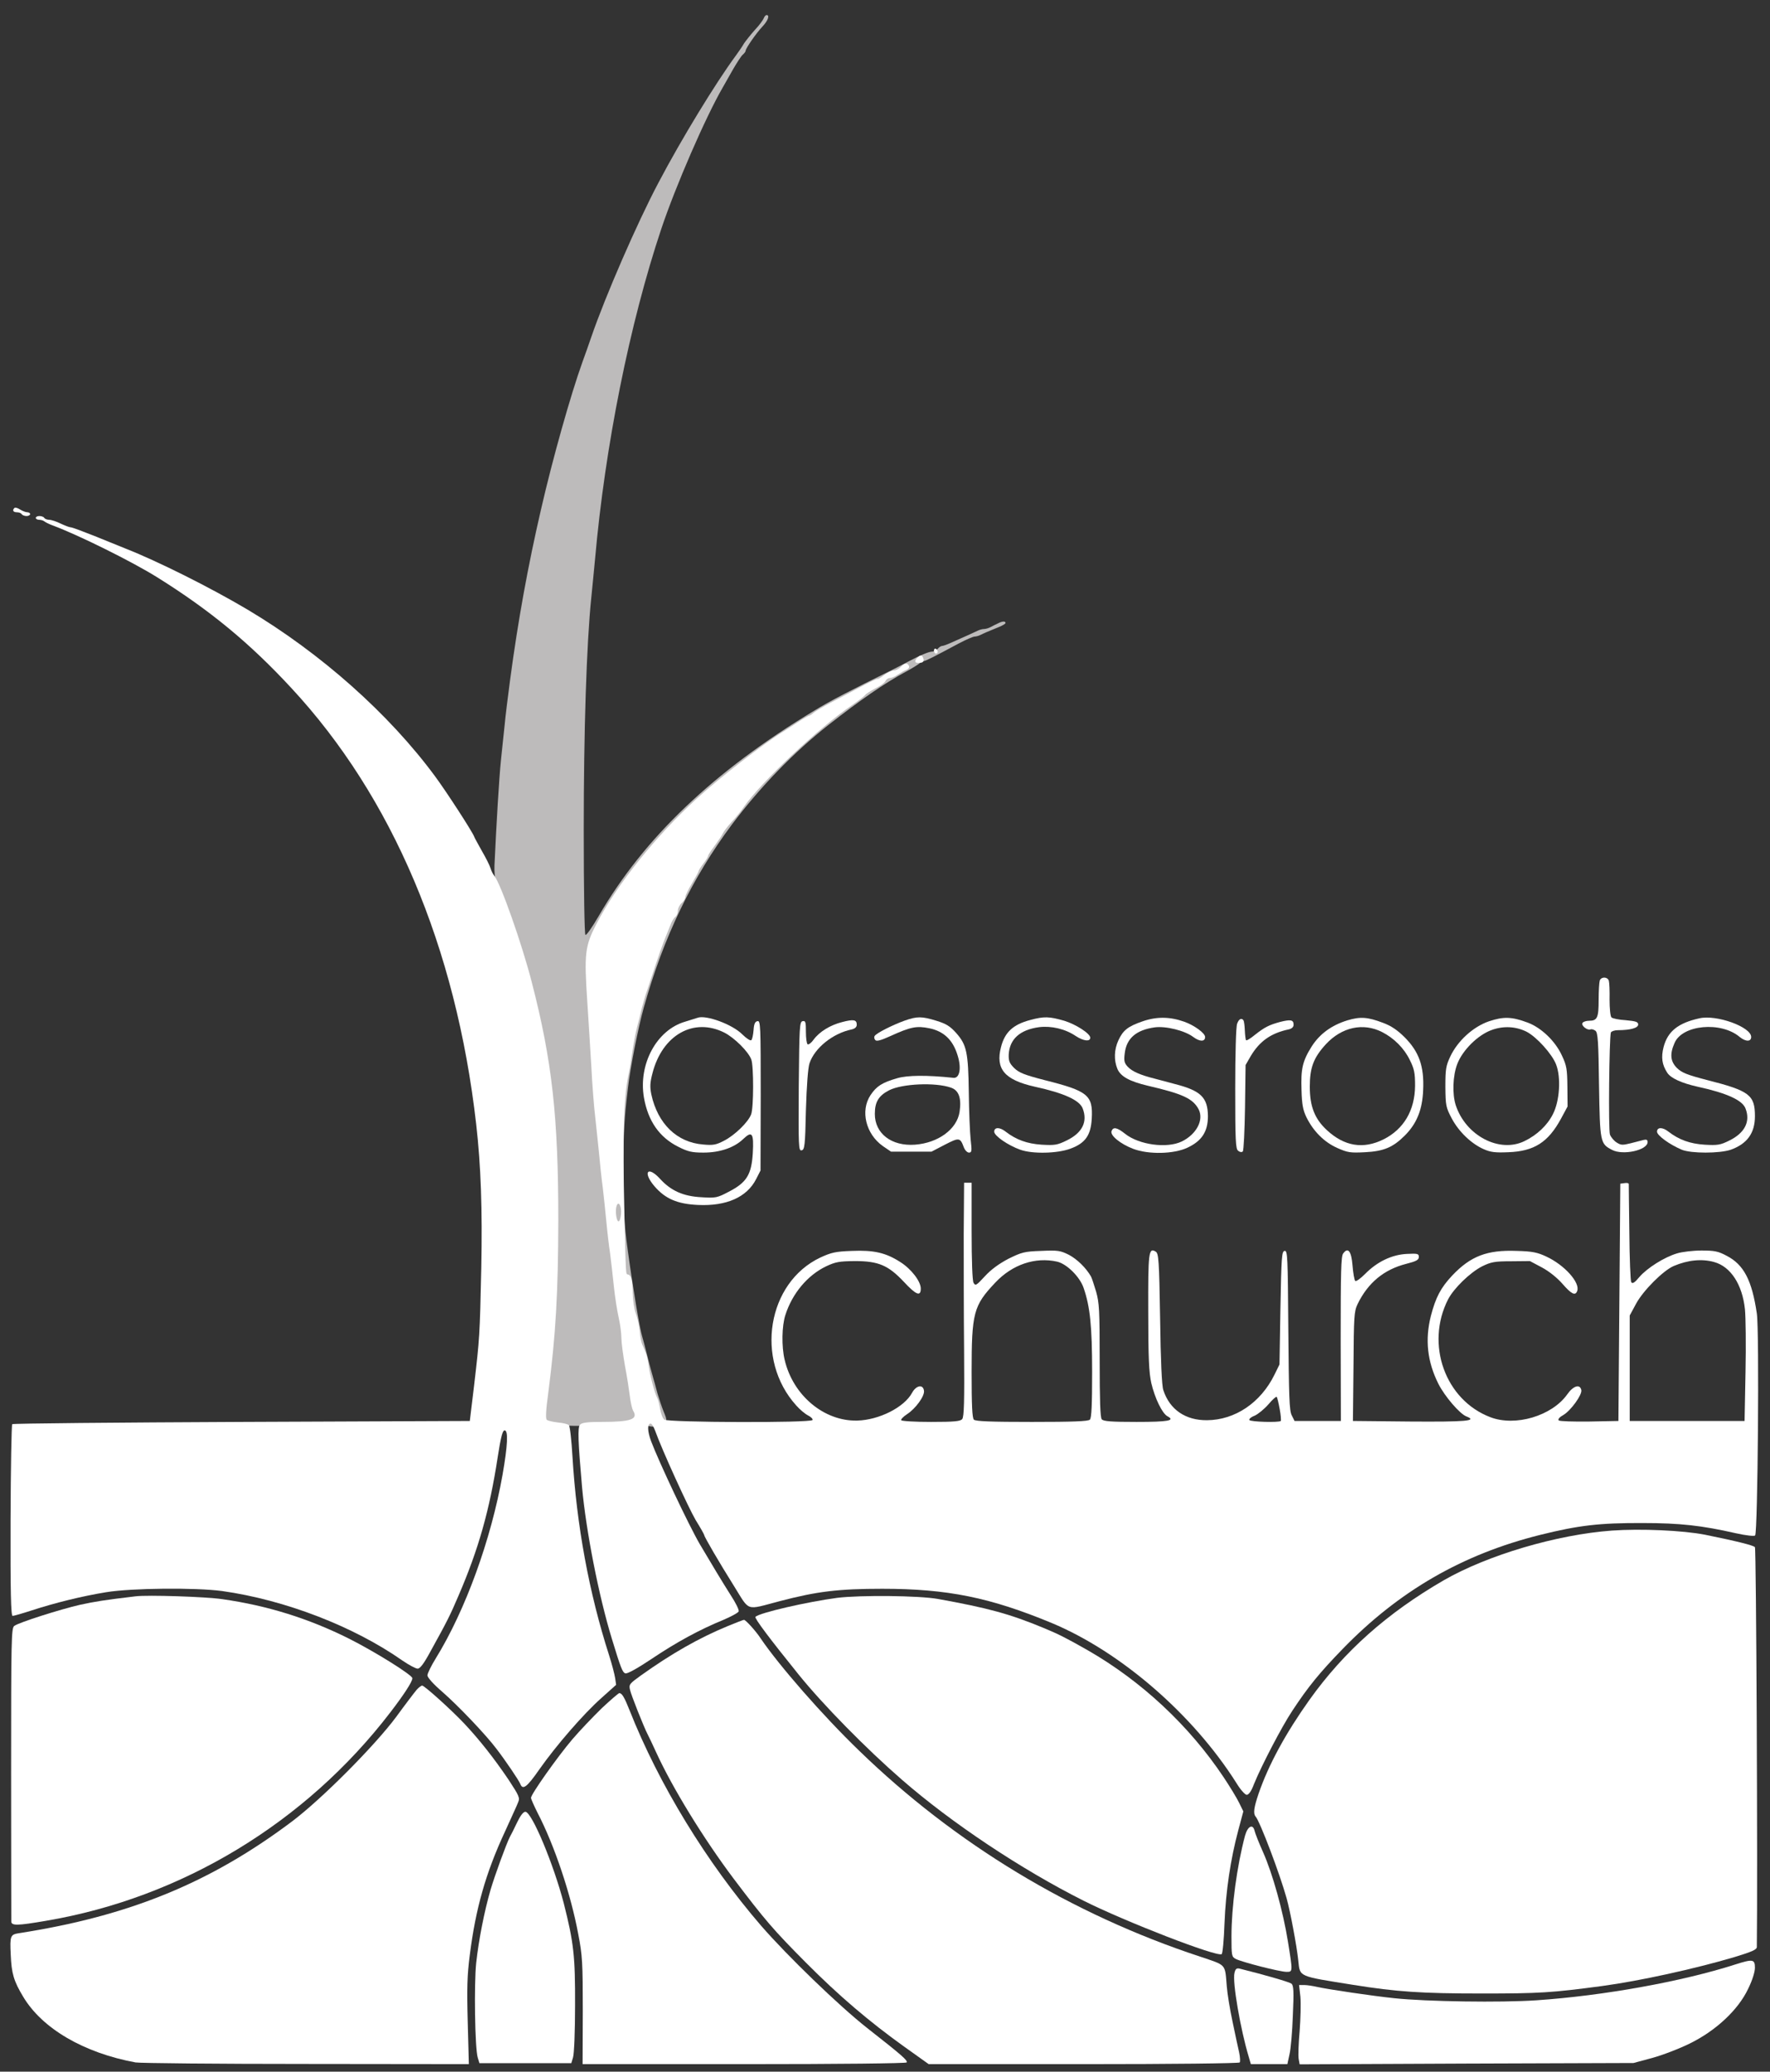 <?xml version="1.0" standalone="no"?>
<!DOCTYPE svg PUBLIC "-//W3C//DTD SVG 1.1//EN"
 "http://www.w3.org/Graphics/SVG/1.1/DTD/svg11.dtd">
<!-- Created with svg_stack (http://github.com/astraw/svg_stack) -->
<svg xmlns:sodipodi="http://sodipodi.sourceforge.net/DTD/sodipodi-0.dtd" xmlns="http://www.w3.org/2000/svg" version="1.1" width="470.0" height="550.0">
  <rect width="100%" height="100%" fill="#333333" stroke="none"/>
  <defs/>
  <g id="id0:id0" transform="matrix(1.25,0,0,1.25,0.0,0.0)"><g transform="translate(0,440) scale(0.04,-0.04)" fill="#bdbbbb" stroke="none">
<path d="M4056 10903 c-4 -10 -25 -39 -49 -64 -23 -26 -48 -58 -56 -70 -7 -13 -27 -42 -43 -64 -107 -145 -289 -443 -411 -675 -112 -211 -283 -604 -357 -820 -12 -36 -33 -94 -46 -130 -64 -178 -160 -519 -222 -790 -68 -295 -120 -579 -163 -900 -11 -85 -25 -193 -29 -240 -5 -47 -14 -132 -20 -190 -9 -88 -24 -337 -34 -555 -2 -68 8 -114 53 -225 122 -301 214 -705 253 -1115 8 -91 13 -283 13 -545 -1 -411 -11 -599 -51 -905 -18 -135 -19 -163 -10 -172 13 -13 191 -18 346 -11 95 5 174 4 203 -2 38 -8 54 -7 77 5 35 18 35 20 14 71 -9 22 -23 64 -32 94 -8 30 -21 78 -29 105 -8 28 -21 77 -29 110 -8 33 -19 74 -24 90 -13 43 -48 250 -76 455 -20 146 -24 215 -23 415 0 216 4 283 24 450 13 111 55 322 84 425 104 373 256 688 468 972 149 198 327 383 513 529 167 131 298 222 410 282 30 16 62 36 71 43 8 8 20 14 25 14 9 0 49 20 187 94 38 20 75 36 83 36 8 0 22 4 32 9 16 8 31 15 100 43 17 7 32 16 32 20 0 11 -17 10 -40 -2 -11 -5 -29 -14 -40 -20 -11 -6 -27 -10 -35 -10 -8 0 -23 -4 -33 -9 -16 -8 -65 -30 -144 -65 -20 -9 -40 -16 -46 -16 -5 0 -15 -7 -22 -15 -7 -8 -21 -15 -31 -15 -16 0 -66 -21 -124 -52 -11 -6 -45 -24 -75 -39 -251 -124 -338 -169 -425 -222 -537 -324 -904 -675 -1145 -1090 -34 -59 -66 -105 -71 -101 -5 3 -9 237 -9 557 0 529 15 989 40 1232 6 55 14 147 20 205 53 601 184 1253 352 1755 76 227 235 593 326 750 10 17 34 60 55 97 21 36 44 72 52 78 8 7 15 16 15 21 0 12 56 93 90 129 29 31 39 60 21 60 -5 0 -12 -8 -15 -17z"/>
</g>
</g>
  <g id="id1:id1" transform="matrix(1.25,0,0,1.25,0.0,0.0)"><g transform="translate(0,440) scale(0.04,-0.04)" fill="#ffffff" stroke="none">
<path d="M77 8303 c-13 -12 -7 -23 12 -23 11 0 23 -4 26 -10 3 -5 15 -10 26 -10 10 0 19 5 19 10 0 6 -7 10 -15 10 -9 0 -26 7 -39 15 -12 8 -26 12 -29 8z"/>
<path d="M190 8250 c0 -5 8 -10 18 -10 10 0 22 -4 27 -8 6 -5 26 -15 45 -22 133 -49 422 -192 556 -276 277 -173 489 -347 711 -587 536 -577 875 -1376 982 -2317 25 -220 33 -451 27 -760 -8 -366 -9 -375 -38 -625 l-23 -190 -1212 -5 c-666 -3 -1215 -8 -1218 -12 -4 -4 -8 -235 -9 -513 -1 -377 2 -505 11 -505 6 0 52 13 101 29 126 41 268 76 397 97 136 22 473 25 615 6 334 -47 699 -188 957 -369 34 -23 70 -43 81 -43 13 0 33 26 69 93 88 159 103 189 147 292 108 250 166 457 209 737 17 110 26 143 37 143 20 0 16 -81 -11 -235 -61 -345 -197 -720 -355 -976 -24 -39 -44 -79 -44 -90 0 -11 32 -47 81 -89 80 -70 227 -223 285 -300 50 -65 120 -169 127 -187 13 -35 36 -17 102 78 88 125 233 293 330 379 l77 69 -5 35 c-3 20 -17 74 -32 121 -107 333 -173 691 -195 1059 -5 85 -13 158 -19 164 -5 5 -31 12 -58 14 -26 3 -53 9 -59 14 -7 6 -5 50 8 146 40 310 52 528 53 913 0 551 -33 847 -141 1265 -52 203 -165 523 -199 565 -7 8 -16 26 -20 40 -4 14 -24 54 -45 90 -20 36 -39 70 -41 76 -9 26 -146 237 -207 320 -246 334 -608 655 -997 887 -199 118 -479 258 -650 325 -27 11 -101 41 -163 66 -63 25 -119 46 -126 46 -7 0 -31 9 -54 20 -22 11 -50 20 -61 20 -11 0 -23 5 -26 10 -3 6 -15 10 -26 10 -10 0 -19 -4 -19 -10z"/>
<path d="M4960 7546 c0 -9 5 -16 10 -16 6 0 10 4 10 9 0 6 -4 13 -10 16 -5 3 -10 -1 -10 -9z"/>
<path d="M4872 7508 c-17 -17 -15 -28 6 -28 24 0 32 8 25 26 -6 17 -15 18 -31 2z"/>
<path d="M4785 7460 c-10 -11 -27 -20 -38 -20 -11 0 -35 -11 -54 -26 -18 -14 -33 -22 -33 -19 0 3 -39 -15 -87 -41 -49 -26 -122 -65 -163 -86 -41 -22 -82 -46 -91 -54 -8 -8 -19 -14 -22 -14 -4 0 -33 -17 -65 -38 -31 -20 -64 -42 -73 -47 -103 -63 -333 -241 -457 -354 -218 -198 -427 -459 -534 -666 -62 -119 -66 -159 -49 -415 5 -80 15 -230 21 -335 5 -104 15 -228 21 -275 5 -47 14 -132 20 -190 5 -58 14 -141 20 -185 5 -44 14 -125 19 -180 5 -55 14 -131 20 -170 5 -38 14 -117 20 -175 6 -58 18 -133 26 -168 8 -35 14 -83 14 -107 0 -24 9 -90 19 -147 11 -57 22 -130 26 -162 4 -33 12 -67 17 -76 29 -46 -11 -60 -167 -60 -78 0 -105 -4 -115 -15 -13 -15 -10 -90 11 -330 21 -233 89 -580 158 -805 48 -158 57 -180 72 -185 10 -4 65 27 140 77 131 88 254 155 381 207 42 18 79 38 81 45 3 7 -16 46 -43 87 -42 66 -101 164 -163 269 -59 101 -217 436 -259 547 -20 54 -21 93 -3 94 6 1 16 -16 24 -37 35 -99 177 -410 216 -476 25 -40 45 -76 45 -79 0 -9 80 -146 159 -272 85 -136 58 -127 241 -79 198 52 312 66 545 66 346 0 573 -46 901 -182 366 -153 749 -484 980 -849 21 -35 46 -63 55 -63 11 0 25 20 39 58 39 96 146 302 203 388 85 129 144 201 267 328 299 308 636 503 1049 606 205 51 317 64 546 63 196 0 313 -13 493 -54 53 -12 98 -17 103 -12 14 14 23 1087 9 1179 -26 176 -69 259 -160 306 -45 24 -64 28 -134 28 -44 0 -103 -7 -129 -15 -68 -20 -160 -78 -201 -126 -25 -30 -36 -37 -43 -27 -4 7 -9 126 -10 263 -2 138 -3 254 -3 258 0 5 -10 7 -22 5 l-23 -3 -5 -630 -5 -630 -154 -3 c-85 -1 -158 1 -163 6 -6 6 5 18 25 29 39 23 100 107 95 132 -7 34 -43 23 -75 -23 -81 -114 -275 -172 -408 -121 -240 91 -346 387 -225 625 31 60 117 143 181 176 47 23 66 27 154 27 l100 1 64 -34 c39 -21 81 -55 109 -87 47 -54 68 -65 78 -38 17 44 -67 138 -164 183 -47 22 -74 28 -158 30 -157 6 -244 -28 -341 -130 -62 -66 -88 -116 -114 -215 -32 -127 -19 -243 40 -361 34 -67 114 -160 149 -173 61 -24 -3 -29 -299 -27 l-304 3 3 289 c2 269 3 292 22 332 55 113 140 183 257 213 55 14 68 21 68 37 0 17 -6 19 -64 16 -79 -4 -157 -41 -221 -106 -25 -25 -48 -42 -53 -37 -4 4 -11 41 -14 80 -6 78 -24 101 -50 65 -11 -15 -13 -98 -13 -454 l1 -435 -123 0 -123 0 -15 30 c-13 25 -15 100 -18 453 -3 392 -4 423 -20 420 -15 -3 -17 -31 -22 -303 l-5 -300 -27 -55 c-73 -148 -209 -240 -358 -241 -114 -1 -198 56 -232 160 -8 23 -14 156 -17 380 -5 311 -8 345 -23 355 -38 23 -41 0 -40 -321 0 -243 4 -322 16 -376 19 -81 58 -162 86 -177 43 -23 5 -30 -164 -30 -135 0 -176 3 -185 14 -8 9 -11 103 -11 312 0 267 -2 306 -19 366 -11 37 -23 73 -27 80 -27 47 -74 92 -117 115 -46 23 -59 25 -148 21 -89 -3 -103 -7 -174 -42 -51 -27 -92 -57 -125 -93 -45 -49 -50 -52 -60 -34 -6 12 -10 116 -10 275 l0 256 -20 0 -20 0 -2 -272 c0 -150 0 -429 2 -620 2 -267 0 -351 -10 -363 -10 -12 -42 -15 -166 -15 -84 0 -155 4 -158 9 -3 4 11 19 31 32 45 29 94 96 90 124 -4 36 -41 30 -63 -10 -41 -77 -175 -145 -292 -148 -176 -4 -341 134 -385 323 -17 71 -15 180 4 238 37 115 118 211 216 258 51 24 70 27 153 28 125 0 177 -22 260 -110 65 -70 90 -80 90 -36 0 38 -50 104 -109 141 -76 49 -140 64 -256 59 -87 -3 -109 -8 -168 -35 -282 -133 -349 -541 -129 -785 19 -22 48 -46 64 -54 16 -8 26 -19 23 -24 -10 -16 -767 -13 -787 2 -9 7 -18 32 -22 56 -4 24 -11 51 -16 60 -13 24 -41 129 -46 177 -3 22 -9 50 -15 63 -5 12 -13 32 -19 45 -5 12 -11 45 -13 72 -3 28 -12 68 -20 90 -9 22 -16 71 -17 110 0 68 -8 95 -26 98 -11 2 -10 -7 -18 322 -10 430 -4 624 24 750 6 28 14 79 19 115 5 36 16 92 24 125 9 33 20 78 25 100 6 22 15 54 20 70 6 17 24 71 40 120 31 94 47 140 67 190 7 17 18 44 25 62 6 18 18 38 26 44 8 6 14 21 14 34 0 12 9 30 20 40 11 10 20 25 20 33 0 8 16 40 35 72 19 32 35 61 35 64 0 4 11 22 25 40 14 18 25 37 26 42 0 5 16 29 35 54 18 25 38 54 43 65 5 11 26 38 46 60 21 22 50 58 65 80 93 134 398 421 578 543 33 23 64 47 67 52 4 6 28 21 54 35 27 13 51 31 54 40 4 8 14 15 23 15 9 0 28 8 42 18 15 10 35 22 45 25 10 4 17 12 15 19 -7 20 -24 19 -43 -2z m-1487 -2906 c-2 -22 -7 -39 -13 -39 -12 0 -19 60 -10 83 10 28 27 -3 23 -44z m2316 -253 c52 -12 121 -81 141 -140 34 -99 45 -202 45 -446 0 -174 -3 -244 -12 -253 -9 -9 -91 -12 -308 -12 -217 0 -299 3 -308 12 -9 9 -12 79 -12 253 0 315 10 352 125 474 91 97 213 138 329 112z m3489 -2 c88 -24 150 -119 164 -251 4 -40 6 -190 3 -333 l-5 -260 -305 0 -305 0 0 280 0 280 34 63 c38 70 144 176 200 200 76 32 149 39 214 21z m-2307 -780 c6 -32 8 -61 6 -64 -10 -9 -161 -5 -167 5 -3 5 9 16 28 23 18 8 51 35 73 60 21 25 41 43 44 40 3 -2 10 -31 16 -64z"/>
<path d="M8496 5794 c-3 -9 -6 -55 -6 -103 0 -95 -7 -111 -51 -111 -15 0 -31 -5 -35 -12 -8 -13 25 -40 42 -34 7 3 19 -1 27 -7 13 -10 16 -58 19 -288 5 -306 6 -312 70 -345 58 -30 188 -1 188 42 0 12 -6 15 -22 11 -13 -3 -44 -11 -70 -18 -41 -10 -50 -10 -73 5 -14 9 -30 28 -35 42 -9 23 -4 512 5 542 3 6 19 12 37 12 67 0 108 12 108 30 0 14 -12 18 -66 23 -36 2 -70 9 -76 15 -6 6 -10 48 -10 94 1 46 -1 91 -4 101 -7 21 -40 22 -48 1z"/>
<path d="M3705 5596 c-5 -2 -36 -11 -67 -21 -151 -44 -249 -226 -218 -404 22 -124 82 -210 182 -260 51 -26 73 -31 134 -31 87 0 163 26 211 72 47 45 57 32 51 -74 -7 -116 -33 -157 -128 -206 -61 -32 -69 -34 -145 -29 -97 5 -162 35 -218 96 -67 74 -96 38 -31 -38 57 -66 121 -94 231 -99 151 -7 260 41 309 138 l23 45 1 398 c0 374 -1 398 -17 395 -13 -2 -19 -15 -21 -48 -2 -25 -7 -49 -12 -53 -4 -5 -26 9 -48 31 -53 53 -192 104 -237 88z m142 -79 c53 -27 128 -101 143 -143 13 -34 13 -256 -1 -291 -15 -41 -87 -111 -144 -140 -42 -22 -58 -25 -111 -20 -139 11 -241 110 -275 266 -8 40 -7 63 6 112 52 204 219 298 382 216z"/>
<path d="M4805 5581 c-64 -23 -152 -67 -160 -82 -4 -6 -2 -16 4 -22 7 -7 30 -1 78 21 110 50 141 56 209 42 76 -16 124 -61 149 -142 22 -68 12 -124 -21 -121 -142 15 -244 14 -299 -2 -80 -23 -110 -42 -142 -90 -55 -83 -25 -206 65 -270 l44 -30 108 0 107 0 71 37 c76 39 81 39 101 -15 6 -15 18 -27 27 -27 15 0 16 8 9 68 -4 37 -9 150 -10 252 -3 212 -11 252 -67 315 -32 36 -53 49 -105 65 -78 24 -102 24 -168 1z m245 -356 c42 -14 57 -56 46 -129 -14 -92 -114 -165 -237 -174 -124 -9 -213 59 -213 163 0 64 20 97 76 126 69 35 245 43 328 14z"/>
<path d="M5471 5584 c-91 -24 -135 -65 -155 -144 -30 -116 19 -174 179 -210 156 -34 239 -72 255 -116 27 -70 -2 -129 -84 -169 -51 -25 -64 -27 -134 -23 -77 5 -135 26 -191 69 -31 25 -61 25 -61 0 0 -22 74 -73 139 -96 65 -23 197 -20 266 6 79 29 108 71 113 159 7 125 -20 147 -251 205 -108 28 -135 39 -161 64 -25 25 -30 38 -29 71 4 82 59 132 161 146 65 8 139 -9 195 -47 41 -27 77 -31 77 -9 0 22 -76 71 -138 90 -80 23 -107 24 -181 4z"/>
<path d="M6068 5577 c-78 -27 -104 -47 -129 -102 -22 -48 -24 -104 -5 -150 17 -41 65 -67 162 -90 185 -43 240 -68 270 -126 28 -56 -12 -132 -90 -170 -79 -38 -227 -18 -301 41 -43 34 -63 38 -72 14 -8 -23 47 -68 115 -94 82 -31 216 -28 288 6 77 36 109 86 109 168 -1 99 -38 135 -175 170 -36 10 -83 22 -105 28 -80 20 -122 39 -145 63 -19 20 -22 32 -17 71 9 80 60 125 159 139 59 8 160 -17 205 -51 35 -26 63 -26 63 0 0 20 -57 62 -111 81 -76 27 -146 28 -221 2z"/>
<path d="M7155 5582 c-84 -26 -147 -72 -190 -140 -48 -77 -57 -118 -53 -231 2 -75 8 -106 26 -143 37 -75 94 -132 163 -163 56 -25 70 -27 148 -23 100 5 149 26 212 89 63 63 93 137 97 241 6 126 -22 203 -97 279 -40 40 -73 62 -116 78 -82 31 -120 34 -190 13z m185 -62 c63 -32 117 -86 147 -148 24 -48 28 -69 28 -137 -1 -131 -60 -231 -168 -285 -107 -53 -207 -37 -300 49 -65 60 -91 126 -91 231 0 101 20 154 85 225 85 92 199 116 299 65z"/>
<path d="M7907 5577 c-84 -29 -166 -104 -205 -187 -23 -49 -26 -67 -26 -161 1 -100 3 -109 34 -168 38 -71 104 -134 170 -163 36 -16 62 -19 130 -16 138 5 212 53 280 178 l35 65 -1 105 c-1 92 -4 112 -28 163 -35 78 -109 149 -182 177 -86 32 -129 33 -207 7z m200 -55 c54 -28 136 -119 157 -174 27 -69 19 -195 -17 -264 -30 -60 -85 -111 -151 -143 -133 -65 -312 29 -365 191 -19 59 -16 155 8 218 28 74 110 155 183 181 63 23 128 19 185 -9z"/>
<path d="M9025 5593 c-113 -25 -168 -69 -190 -152 -14 -55 -9 -94 20 -138 19 -28 75 -54 160 -73 156 -34 239 -72 255 -116 27 -69 -4 -130 -86 -170 -48 -24 -63 -26 -132 -22 -77 5 -135 26 -191 69 -31 25 -61 25 -61 0 0 -20 66 -68 132 -96 50 -20 199 -20 259 0 87 31 129 88 129 178 0 113 -29 135 -253 192 -108 28 -135 39 -161 64 -35 35 -39 74 -13 133 41 97 247 116 346 32 32 -26 61 -26 61 0 0 53 -184 120 -275 99z"/>
<path d="M4472 5573 c-63 -16 -120 -51 -151 -93 -12 -17 -26 -28 -32 -25 -5 4 -9 33 -9 66 0 52 -2 60 -17 57 -17 -3 -18 -29 -21 -346 -2 -324 -1 -343 15 -340 16 3 19 23 23 213 4 130 11 225 19 249 27 81 123 159 224 180 18 4 27 13 27 25 0 27 -17 30 -78 14z"/>
<path d="M6570 5564 c-6 -14 -10 -161 -10 -343 0 -275 2 -320 15 -331 10 -8 19 -9 25 -4 5 5 10 110 12 234 l3 225 27 47 c47 79 107 122 201 142 18 4 27 13 27 25 0 26 -15 29 -71 15 -59 -16 -83 -28 -136 -70 -23 -19 -43 -31 -46 -27 -2 5 -5 28 -6 52 -1 25 -4 48 -7 53 -10 15 -25 8 -34 -18z"/>
<path d="M8560 2873 c-291 -21 -660 -130 -893 -264 -300 -174 -528 -376 -713 -635 -126 -177 -217 -344 -270 -498 -25 -73 -29 -106 -16 -121 23 -26 128 -302 165 -435 19 -67 54 -254 62 -331 9 -87 -3 -81 291 -128 231 -37 363 -46 684 -46 305 0 371 4 640 40 199 27 486 90 700 153 95 29 120 40 120 54 5 373 -3 2115 -10 2123 -9 10 -98 32 -265 66 -118 23 -341 33 -495 22z"/>
<path d="M720 2524 c-169 -20 -216 -28 -295 -45 -105 -24 -325 -94 -349 -112 -16 -11 -17 -71 -17 -782 0 -424 1 -778 1 -787 0 -24 32 -23 184 3 721 122 1380 521 1829 1107 73 95 117 163 117 181 0 17 -199 141 -336 210 -216 108 -435 176 -674 210 -87 13 -397 23 -460 15z"/>
<path d="M4447 2516 c-158 -21 -413 -79 -435 -101 -7 -6 74 -114 229 -306 130 -161 359 -394 549 -559 264 -230 634 -476 964 -642 223 -112 709 -300 734 -284 5 3 12 76 15 163 7 174 32 340 73 494 l27 101 -22 45 c-12 25 -49 86 -83 137 -183 274 -436 510 -722 674 -118 67 -152 84 -236 119 -179 74 -293 105 -559 153 -101 18 -409 21 -534 6z"/>
<path d="M3865 2366 c-153 -63 -300 -147 -461 -262 -61 -44 -65 -48 -58 -77 6 -28 73 -196 93 -235 5 -9 26 -53 46 -97 86 -188 251 -457 411 -670 167 -221 213 -274 384 -446 175 -176 336 -313 523 -447 l129 -92 823 0 c470 0 826 4 829 9 3 5 2 28 -3 52 -6 24 -21 97 -35 163 -14 65 -28 150 -31 190 -10 121 0 109 -142 157 -683 225 -1302 600 -1811 1094 -193 186 -425 452 -522 595 -26 40 -81 100 -89 99 -4 0 -42 -15 -86 -33z"/>
<path d="M2213 2028 c-11 -13 -60 -77 -108 -143 -115 -155 -398 -439 -555 -557 -434 -326 -865 -502 -1451 -593 -44 -7 -47 -15 -42 -114 4 -99 16 -140 66 -223 101 -169 321 -298 597 -349 25 -4 433 -8 907 -8 l863 -1 -6 223 c-5 180 -3 248 11 357 31 246 85 436 186 653 33 73 66 144 71 158 10 23 4 35 -51 119 -77 114 -156 214 -236 299 -69 73 -211 201 -223 201 -5 0 -18 -10 -29 -22z"/>
<path d="M3196 1930 c-46 -45 -117 -119 -157 -166 -79 -93 -219 -291 -219 -310 0 -6 16 -42 35 -80 90 -173 177 -433 216 -644 22 -113 24 -152 24 -407 l-1 -283 858 0 c511 0 859 4 863 9 6 11 -24 37 -210 183 -150 118 -424 383 -563 543 -288 334 -543 750 -699 1145 -27 68 -40 90 -54 90 -4 0 -46 -36 -93 -80z"/>
<path d="M2746 1323 c-15 -32 -32 -66 -38 -76 -19 -37 -80 -204 -103 -282 -33 -114 -63 -267 -76 -387 -12 -112 -7 -453 8 -503 l9 -30 244 0 244 0 9 30 c6 17 11 140 11 275 1 263 -7 335 -60 544 -54 208 -170 486 -204 486 -11 0 -27 -21 -44 -57z"/>
<path d="M6612 1253 c-43 -161 -72 -377 -72 -535 0 -101 1 -108 22 -119 31 -17 236 -69 270 -69 34 0 34 -2 8 160 -26 162 -81 360 -132 475 -22 49 -42 100 -45 113 -9 40 -37 26 -51 -25z"/>
<path d="M9215 569 c-284 -91 -701 -166 -1055 -190 -189 -13 -584 -7 -755 11 -116 12 -352 47 -410 60 -22 5 -53 10 -68 10 l-28 0 7 -62 c3 -35 1 -117 -4 -183 -6 -66 -8 -132 -5 -148 l5 -28 887 4 886 3 100 27 c55 15 146 50 202 78 137 68 254 177 307 289 22 45 36 89 36 112 0 45 -11 47 -105 17z"/>
<path d="M6556 524 c-12 -46 32 -301 76 -446 l11 -38 97 0 97 0 11 51 c7 28 15 121 18 207 6 129 4 159 -7 169 -11 9 -139 46 -275 80 -17 4 -23 -1 -28 -23z"/>
</g>
</g>
</svg>
